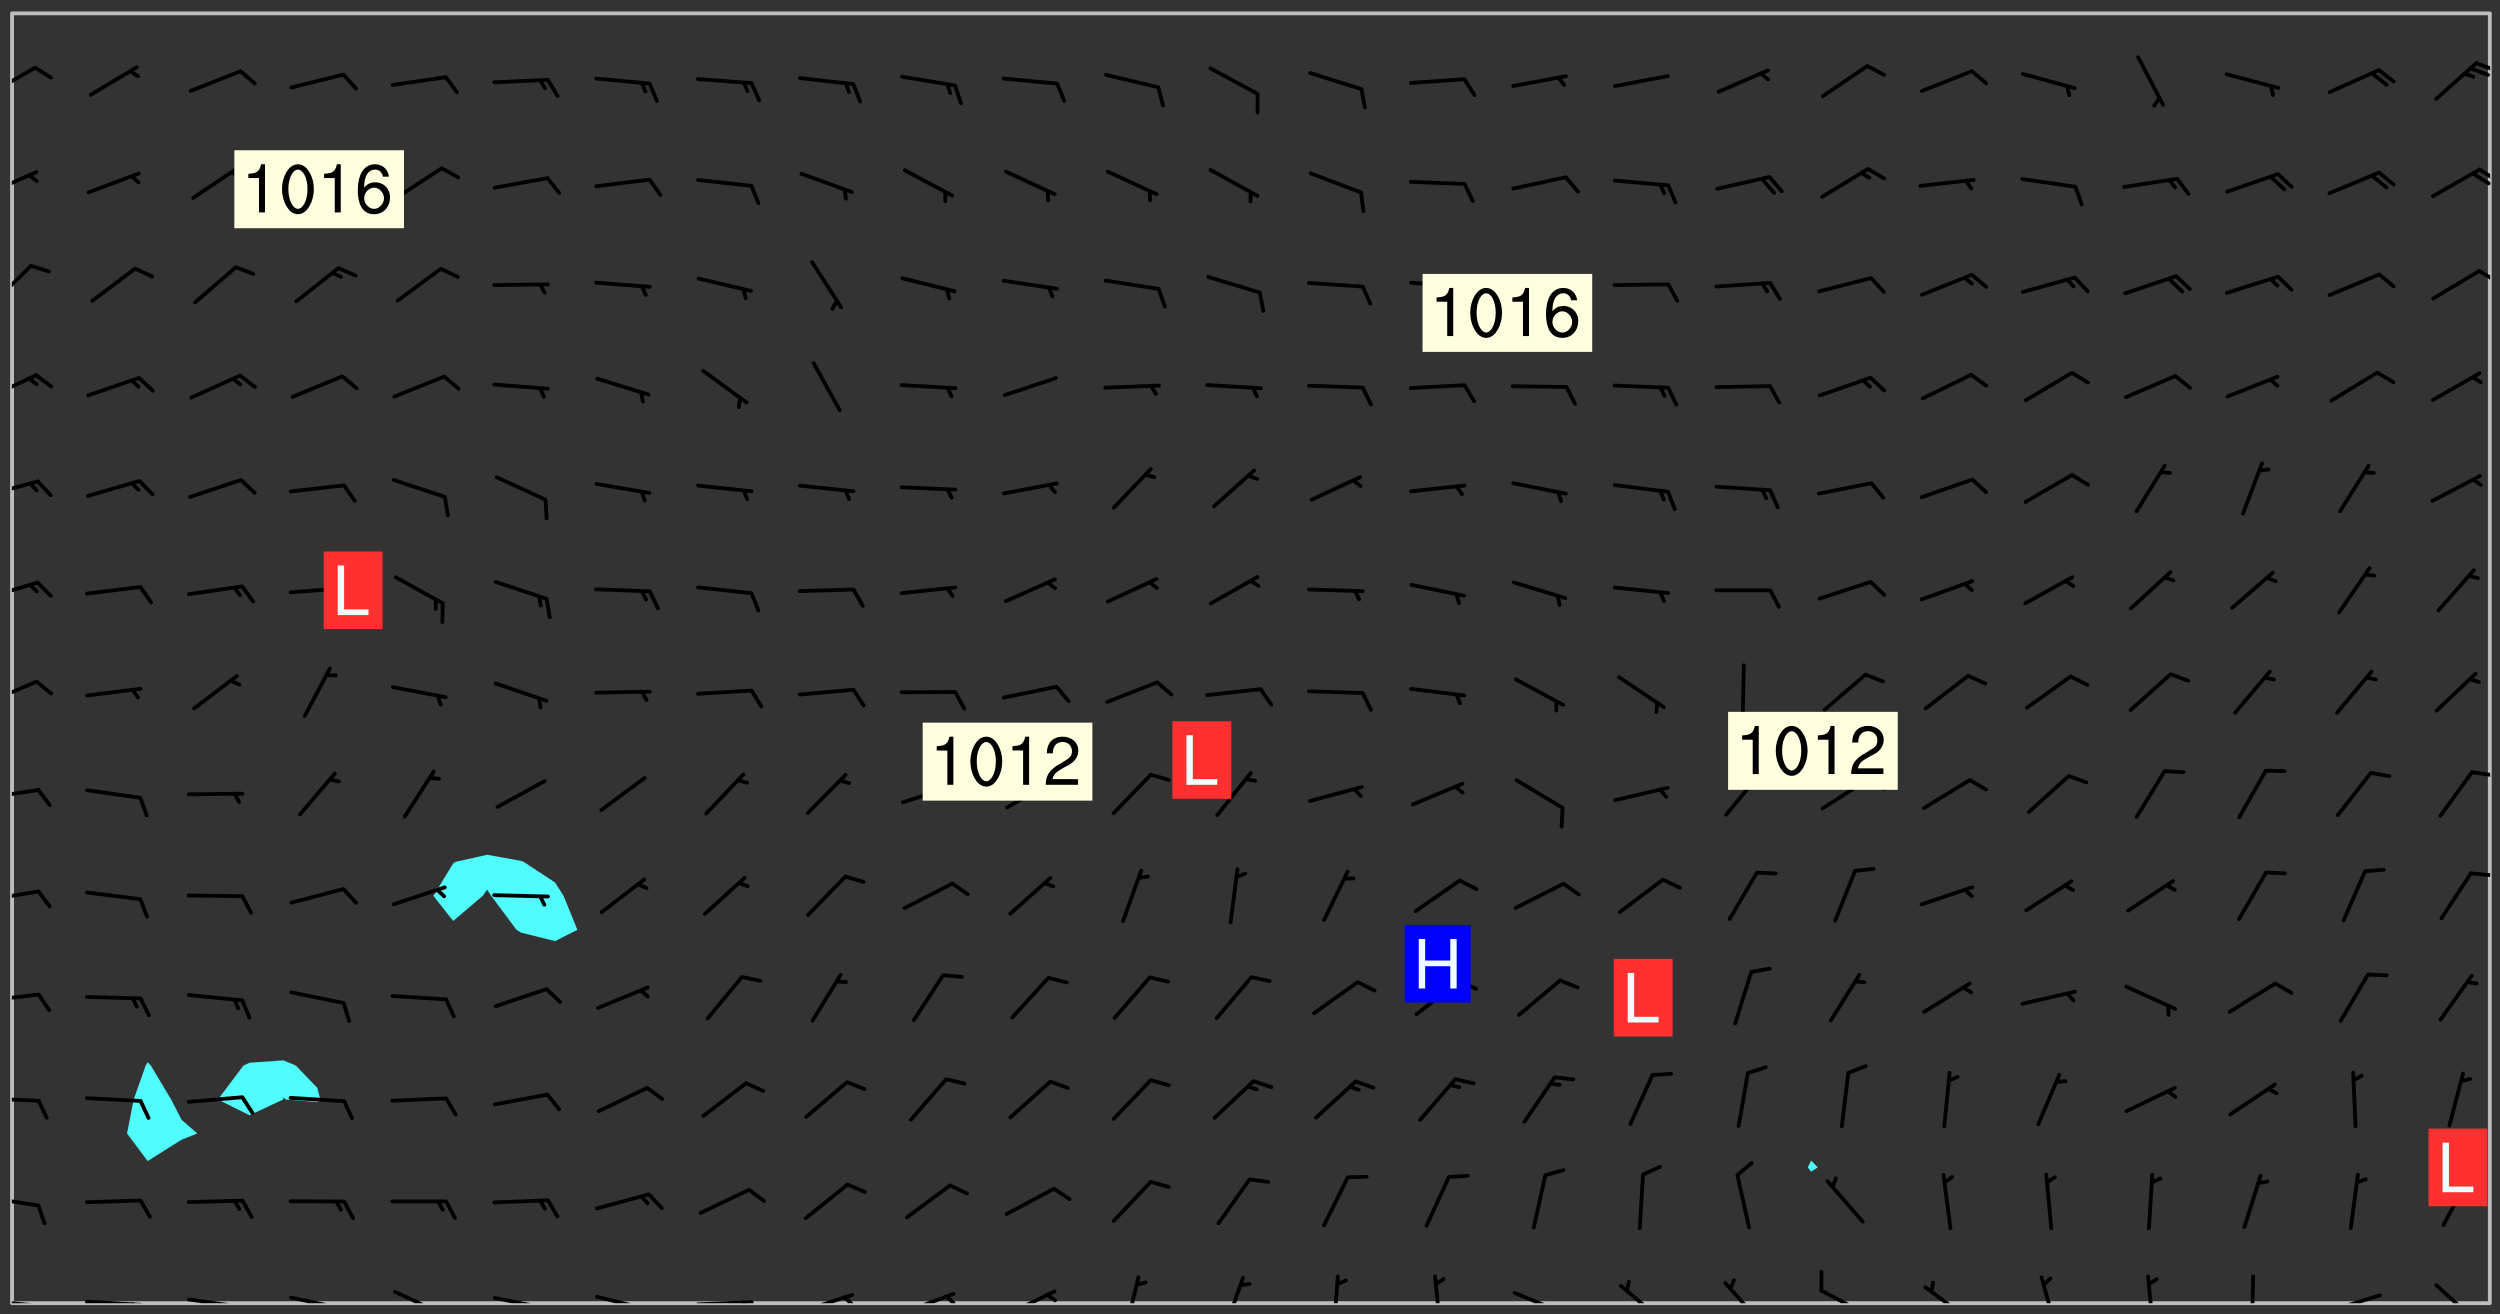 <svg xmlns="http://www.w3.org/2000/svg" role="img" xmlns:xlink="http://www.w3.org/1999/xlink" viewBox="142.45 309.95 326.84 171.84"><rect x="142.45" y="309.95" width="326.84" height="171.84" fill="#333333" stroke="none"/><defs><clipPath id="a"><path d="M144 311.672h1v168.656h-1zm0 0"/></clipPath><clipPath id="b"><path d="M144 311.672h324v168.656H144zm0 0"/></clipPath><clipPath id="c"><path d="M467 311.672h1v168.656h-1zm0 0"/></clipPath><clipPath id="d"><path d="M144 479h4v1.328h-4zm0 0"/></clipPath><clipPath id="e"><path d="M147 480h2v.328h-2zm0 0"/></clipPath><clipPath id="f"><path d="M146 480h2v.328h-2zm0 0"/></clipPath><clipPath id="g"><path d="M153 479h9v1.328h-9zm0 0"/></clipPath><clipPath id="h"><path d="M160 480h3v.328h-3zm0 0"/></clipPath><clipPath id="i"><path d="M159 480h2v.328h-2zm0 0"/></clipPath><clipPath id="j"><path d="M166 479h9v1.328h-9zm0 0"/></clipPath><clipPath id="k"><path d="M173 480h3v.328h-3zm0 0"/></clipPath><clipPath id="l"><path d="M172 480h2v.328h-2zm0 0"/></clipPath><clipPath id="m"><path d="M180 479h8v1.328h-8zm0 0"/></clipPath><clipPath id="n"><path d="M187 480h2v.328h-2zm0 0"/></clipPath><clipPath id="o"><path d="M193 478h8v2.328h-8zm0 0"/></clipPath><clipPath id="p"><path d="M206 479h9v1.328h-9zm0 0"/></clipPath><clipPath id="q"><path d="M213 480h2v.328h-2zm0 0"/></clipPath><clipPath id="r"><path d="M220 479h8v1.328h-8zm0 0"/></clipPath><clipPath id="s"><path d="M227 480h2v.328h-2zm0 0"/></clipPath><clipPath id="t"><path d="M233 479h8v1.328h-8zm0 0"/></clipPath><clipPath id="u"><path d="M239 479h2v1.328h-2zm0 0"/></clipPath><clipPath id="v"><path d="M246 478h9v2.328h-9zm0 0"/></clipPath><clipPath id="w"><path d="M252 479h3v1.328h-3zm0 0"/></clipPath><clipPath id="x"><path d="M260 478h8v2.328h-8zm0 0"/></clipPath><clipPath id="y"><path d="M265 479h3v1.328h-3zm0 0"/></clipPath><clipPath id="z"><path d="M273 478h8v2.328h-8zm0 0"/></clipPath><clipPath id="A"><path d="M279 478h2v2.328h-2zm0 0"/></clipPath><clipPath id="B"><path d="M289 476h3v4.328h-3zm0 0"/></clipPath><clipPath id="C"><path d="M302 476h4v4.328h-4zm0 0"/></clipPath><clipPath id="D"><path d="M316 476h2v4.328h-2zm0 0"/></clipPath><clipPath id="E"><path d="M329 476h3v4.328h-3zm0 0"/></clipPath><clipPath id="F"><path d="M340 478h8v2.328h-8zm0 0"/></clipPath><clipPath id="G"><path d="M354 477h6v3.328h-6zm0 0"/></clipPath><clipPath id="H"><path d="M367 477h6v3.328h-6zm0 0"/></clipPath><clipPath id="I"><path d="M380 478h8v2.328h-8zm0 0"/></clipPath><clipPath id="J"><path d="M393 477h8v3.328h-8zm0 0"/></clipPath><clipPath id="K"><path d="M409 476h3v4.328h-3zm0 0"/></clipPath><clipPath id="L"><path d="M423 476h2v4.328h-2zm0 0"/></clipPath><clipPath id="M"><path d="M436 476h2v4.328h-2zm0 0"/></clipPath><clipPath id="N"><path d="M446 479h8v1.328h-8zm0 0"/></clipPath><clipPath id="O"><path d="M460 477h7v3.328h-7zm0 0"/></clipPath><clipPath id="P"><path d="M144 466h4v2h-4zm0 0"/></clipPath><clipPath id="Q"><path d="M144 453h4v2h-4zm0 0"/></clipPath><clipPath id="R"><path d="M144 439h4v3h-4zm0 0"/></clipPath><clipPath id="S"><path d="M144 426h4v2h-4zm0 0"/></clipPath><clipPath id="T"><path d="M465 423h3v2h-3zm0 0"/></clipPath><clipPath id="U"><path d="M144 412h4v3h-4zm0 0"/></clipPath><clipPath id="V"><path d="M465 410h3v2h-3zm0 0"/></clipPath><clipPath id="W"><path d="M144 398h4v5h-4zm0 0"/></clipPath><clipPath id="X"><path d="M144 385h4v4h-4zm0 0"/></clipPath><clipPath id="Y"><path d="M144 372h4v3h-4zm0 0"/></clipPath><clipPath id="Z"><path d="M144 358h4v5h-4zm0 0"/></clipPath><clipPath id="aa"><path d="M144 344h3v6h-3zm0 0"/></clipPath><clipPath id="ab"><path d="M466 345h2v2h-2zm0 0"/></clipPath><clipPath id="ac"><path d="M144 332h4v4h-4zm0 0"/></clipPath><clipPath id="ad"><path d="M466 331h2v3h-2zm0 0"/></clipPath><clipPath id="ae"><path d="M465 332h3v3h-3zm0 0"/></clipPath><clipPath id="af"><path d="M144 318h4v5h-4zm0 0"/></clipPath><clipPath id="ag"><path d="M465 317h3v3h-3zm0 0"/></clipPath><g id="ah" clip-path="url(#clip1)"><path fill="#fff" fill-opacity="0" fill-rule="evenodd" d="M0 0h1000v1000H0zm0 0"/><path fill="#d3d3d3" fill-opacity="0" fill-rule="evenodd" d="M162.152 355.867l-.234.293.059.234.117.172.176.234.293.348.113.059.117-.172.059-.234.176-.176.465-.176h.699l.234.293.289.816.059.176.176.23.352.234.699.699.172.176.234.348.234.41.289.582.41.465.23.234.234.176.117.23.176.293.172 1.164v.234l.059.289.059.117.117.117.348.41.117.172.176.176.176.234.117.172.172.352.059.234.234.406.234-.059-.176.176-.059.93h-.582l-.234-.113-.348.113-.117.117-.059.293-.059.176-.117.172-.465.293-.059.234-.059.113v.645l.059.172v.41l.059.059v.406l.059.406.117.176.059.059.23.641-.059.293v.699l-.059.582v.234l-.059.23-.055.352v1.922l.055.117h.426l-.367.117-.023.352.891 1.168 1.742.539 1.34.359v.539l.09.809.535.715 1.52.27.891-.086.09 1.164.535.18 1.16-.18 2.055-.984 1.16-.363 1.879-.176 1.695-.18-.18.719-1.516.086-1.25.09-.805.27-1.074.809.27.719.535.898-.18.625-.266.809.266 1.078.625.898.805.18 1.25-.18-.266.723.098.504.055.293v.172l.059.293v.406l.176.117.352.117h.406l.293-.176.113-.117.059-.117.117-.23.059-.176.352-.465.23-.176.176-.059.176.059.059.176.117.988.055.469.059.172.117.234.176.059.816.059h.289l.117.234.059.406.059.352v1.105l.117.293.117.348.289.699.176.352.582.754.352.176.172.059.469.234.641.465.348.234.293.176.293.055.23.062.816.348.293.176.113.172.352.352.117.176.523.641v.289l.059.352v.348l.059.352.059.289.117.059.172.059h.176l.582.234.176.117.176.289.176.234.113.234.293.23.117.117v.41l.059.055.289.234.234.117.059.117.117.172.059.117.23.234.059.176.234.059.117.059-.117.113-.059.117v.117l-.117.293-.117.289v.582l.176.117.117.059.059.117.117.117.113.059.176.348.059.352.059.406v.176l-.059.176-.117.699v.172l.117.176.293.293h.406l.176.117.117.172.117.293v.234h-.527l-.23-.234h-.234l-.176.059-.059.699.059.348.117.176.176.41.117.23.289.469.176.055h.523l.234.059.758.641.059.293v.234l.059.059.23.348v.352l-.117.172v.293l.293.289.293.176.172.059.293.176.293.117.582.406.289.234.293.176.219.16.016.012.23.176.641.523.176.234.117.176.176.176.113.172v.641l.117.176.469.117.582.117.234.059.23.113.293.117.113.059.586.352.289.172.176.062.176.055.176.059.699.352.289.176.234.055.289.176.234.117.641.406.293.117.172.059.234.059.41.059.23.059.234.117.059.172-.41.176.469.059.059.293.113.234.176.055.234.059.176.059.406.117.641.234.117.172.059.234v.176l-.059.117-.059.406.234.234.117.059.348.117.641.23.176.117.289.117.176.176.234.465.582 1.105.176.176.348.176.176.117.352.117 1.047.523.234.059.465.113.293.059.465.176.758.582.234.234.348.465.176.176.289.234.816.699.293.176.289.289.293.176.293.289.695.641.176.176.293.234.289.234.469.289.641.582.348.234.234.293.348.348.352.465.934.992.348.406.117.176.234.059.113.117.645.176.23.113.234.059.293.176.23.117.934.699.406.406.234.176.406.176.234.117.816.348.348.234.234.117.293.289.23.117.758.352.352.172.23.059.293.117.234.059.871.176h.816l.469.23.172.059.875.699.465.117.293.059.176.059.23.059.469.059.348.059.352.059.406.059h.293l.172.059v.23l.176.176h.293l.348.059.352.059.699.117h.641l.465-.234.293-.176.172-.117.41-.172.289-.176.934-.465.469-.293.523-.293.465-.172.465-.176 1.051-.465.289-.117.41-.117.289-.117.527-.176 1.516-.699.582-.348.289-.059.293-.059.348-.117.875-.23.352-.117h.113l.234-.059.875-.234.234-.059h.812l.352-.059.816-.117.172-.059.352-.055.293-.059.23-.059.816-.176.176-.059h.348l.234-.059.465-.117.758-.172.234-.059h.348l.41-.117.289-.059 1.285-.059h.289l.41-.059.23-.059h.176l.875-.117h.406l.41-.117h.348l.352-.113.871-.059h1.75l1.047.289.41.117.289.117.352.117.289.117 1.051.172.289.059h.293l.293.059.172.059.41.059.172.059.117.059h.117l.117.059.352.059h.113l.41.066 1.922.395 1.926.395 1.52.449 1.695.719 2.145.805 1.605-.719 1.43-.805 1.16-1.078 1.25-.449 3.035-.719 1.875-.359 2.145-1.348 2.234-1.254 2.5-1.258 1.695-.449 1.785-.18 1.16-.27.625.539 1.34-.27.715-.988.984-1.344.445-.18.805-.359 1.875-.539 1.785-.449 1.25-.27 1.16-.09 1.699-.09 1.961-.27 1.25-.09h.539l.625-.09h.891l2.145-.18 2.41-.18 2.59-.09 1.695.18 1.609.09 1.43.359 1.16.719 1.875.988 1.16 1.527.266.715.629.09.355.898.535.539.535 1.527 1.074.359h.535l-.805.535.09 1.707.715 2.695.891.805.895.988.715 1.258 1.785.539 1.52-.18.355 1.344 1.609-.805.98-.539.27.27.316-.215.219-.145.801.449.449-.359h.355l.535-.27.539-.719.535-.27.625-.988 1.16.449.84.371 1.395.617 1.695-.18h1.605l1.785.09.18-1.707.535-1.344.805.27.492.848.402.406-.09.539v.359l.715.449.711-.27h1.43l.359.988.445 1.258.715 1.344 1.25.629 1.695.629.715-.18.18-.539.98-.09.449.359.086 1.258-.266.629-.535.18v.539l.715.984.266.539.984.988.801 1.078-.266.359-.09.898-.625 2.332-.355 2.066-.09 1.793-.18.719-.09.539v1.438l-.98 1.883-.359 1.707-.535.898-.805 1.168-.266.539 2.055 1.254.086.359-.355.539-.09-.18v.809l.09 1.438-.445.715-1.074.094-.266.715.535.898.805.719 1.16.809 1.34.27.445.359-.355.449-1.789-.09-1.25-.449-.715-.719-.625-.09-.176 3.59-.188 1.309h89.359V311.703h-55.27v49.082l.762.125 3.289.543 2.023 2.836v2.754l2.352.332 2.348.332h4.051l-1.379 4.16-2.023.707-2.023.703-.543.344-2.594 1.617-.188.117-2.023-2.078-.73-2.742-2.672-2.078-1.375-3.5-.066-.082-1.957-2.672 2.75-1.418v-49.082H294.422v91.414l.117.031.133.012.074.074.105.047.09.059.086.059.09.059.297.297.059.09.031.117.027.117.016.137-.031.117-.059.09-.059.086-.043.105-.047.102-.027.121v.145l.176.27.148.148.074.086.074.074.043.105.062.09.059.086.043.105.059.09.047.102.043.105.059.086.117.18.074.074.062.086.059.09.043.105.059.09.059.086.062.09.059.09.043.102.117.18.074.074.059.086.074.074.09.059.105.047h.148l.133-.016.133.016.102-.047.074-.074.047-.102-.016-.133v-.148l-.047-.105-.027-.117-.047-.102-.027-.121-.043-.102-.062-.09-.043-.102-.043-.105-.031-.117-.016-.133-.012-.137.086-.059.059-.086.121-.031.043.105.016.133v.117l.059.102.059.09.09.059.148.148.059.09.043.105-.012.102.086.059.105.047.086.059.09.059.074.074-.117.027-.105.047-.086.059-.074.074-.059.09-.062.086-.027.121-.047.102-.043.105-.031.117-.012.133-.016.133v.148l.027.117.047.105.043.102.059.09.074.074.09.059.074.074.09.059.059.09.043.105.047.102.117.031.133.016h.148l.117-.031.105.043.043.105.047.102.027.121L299.5 410l.027.117.031.121.027.117.105.043.102.047.133-.016.148.148.062.086.074.074.07.074.09.062.105.043.102.043.117.031.137.016.117-.031.074-.074.027-.117-.012-.133-.031-.121-.027-.117.043-.105h.117l.09.062.117.027h.148l.133.016h.148l.133.016.133-.016h.148l.133-.016.133-.012.137.012.117-.027.133-.016.191-.059-.059.176-.016.133-.027.121-.016.133-.059.086-.133.016-.105.047-.105.043-.117.031-.117.027-.266.031h-.148l-.133.016-.074.074.059.086.148.148.117.18.074.07.09.062.09.059.086.059.09.059.102.043.105.062.105.043.086.059.105.047.102.043.18.117.059.09-.043.102-.047.105.016.133.223.223.059.09.043.102.031.121.043.102.016.133.031.117.012.137.031.117.148.148.102.043.105.043.117.031.133.016.137.016h.117l.117-.031.09-.059.043-.105.047-.102.043-.105.031-.117.012-.133v-.148l-.012-.133-.016-.133-.031-.117-.043-.105-.047-.105-.043-.102-.043-.105-.016-.133.016-.133.027-.117.031-.117.027-.121.047-.102.09-.059.086-.062.074-.074.09-.059.223-.223.059-.086.074-.074.117-.18.059-.086v-.148l-.074-.074-.102-.047-.105-.043-.102-.043-.059-.09-.047-.105-.027-.117.09-.059.117-.031.102-.043.18-.117.148-.148.012-.133-.012-.105-.09-.059-.133.016h-.148l-.133.016-.133-.016-.121-.031-.086-.059-.074-.074-.059-.09-.062-.086-.117-.18-.059-.086.031-.121.086-.059.121-.031.059-.086v-.121l-.031-.117-.059-.09-.059-.086-.047-.105-.027-.117-.016-.133.059-.09.074-.074.09-.059.117-.18.074-.074.059-.086.148-.148.121-.031.133-.016.133.016.074.074.043.105.016.133-.031.117-.117.031-.133.012-.148.148-.043.105-.047.102-.027.121-.031.117v.148l.031.117.043.105.059.09.074.07.074.074.117.031.121.027.117-.027.133-.016h.117l.09.059.074.074.047.105.059.086.102.047.133.016.105.043.086.059-.012.105-.074.074-.18.117-.059.09-.09.059-.07.074-.074.074-.062.09-.027.117-.016.133.016.133-.016.133v.148l.016.133.027.117.031.121.074.074.09.059.086.059.09.059.117.031v.086l-.102.047-.09.059-.266.031-.117.027h-.148l-.105.043-.102.047-.059.09-.062.234-.012.133-.031.121-.016.133v.293l-.012.133.012.137.016.133.133.016.133.012.121.031.086.059.074.074.047.105.043.102.016.133v.445l-.016.133v.445l.031.266.027.117.016.133.031.117.086.211.031.266v.148l-.031.117-.027.117-.031.121-.027.117-.031.117-.031.121-.012.133-.016.133.09.059.117-.031.102.016.047.105-.031.266v.441l-.043.105-.047.105-.043.102-.043.105-.059.086-.031.121-.043.117-.031.117-.016.133.016.133.059.09.105.047.086.059.059.086-.012.137-.031.117-.043.102v.445l-.016.133v.148l-.031.117-.043.105-.027.117-.047.105-.043.102-.031.121-.027.117-.031.133-.031.117-.027.117-.043.105-.031.117-.031.121-.012.133-.016.133v.297l.027.117v.148l.047.398.027.117.059.09.121.031h.148l.133-.016.059.09v.117l-.059.09-.09.059-.102.043-.105.047-.09.059-.086.059-.137.016-.117-.031-.133-.016-.102.047-.062.086-.012.137-.016.133-.031.117-.027.117-.016.133-.031.121v.297l.016.133.031.117v.148l.012.133v.148l-.027.117-.047.102-.027.121-.031.117-.059.09-.074.074-.102.043-.105.047-.117.027-.121.031-.102-.047.059-.086.105-.047.027-.117.031-.117.027-.121.031-.117v-.148l.016-.133-.031-.117-.043-.105-.105.016-.074.074-.102.043-.09.062-.074.074-.043.102-.016.133-.031.117L304.25 426l-.031.117-.027.117-.031.121-.027.117-.031.117-.043.105-.09.059h-.09l-.117-.031-.031-.086.016-.137-.031-.117v-.148l-.012-.133v-.148l-.062-.234-.027-.121-.043-.102-.047-.105-.059-.086-.059-.09-.043-.105-.062-.086-.148-.148-.07-.074-.105-.047-.105-.043-.102-.043-.297-.297-.09-.074-.086-.059-.105-.043-.09-.062-.086-.059-.105-.043-.09-.059-.086-.062-.074-.07-.105-.047-.086-.059-.105-.043-.09-.062-.102-.043-.105-.043-.086-.059-.105-.047-.105-.043-.102-.047-.09-.059-.102-.043-.105-.043-.09-.062-.117-.027-.133-.016-.133.016H299.75l-.133.016-.117-.031-.09-.059-.074-.074-.09-.059-.102-.047h-.148l-.121-.027-.102-.043-.074-.074-.117-.18-.09-.059-.102-.043-.09-.062-.105-.043-.09-.059-.086-.059-.105-.047-.059-.086-.059-.09-.043-.105-.047-.102-.074-.074-.086-.059-.074-.074-.09-.059-.223-.223-.043-.105-.031-.266.105-.043h.145l.105.043.074.074.09.059.086.059.105.047.09.059.148.148.07.074.148.148.062.086.074.074.086.059.074.074.09.062.09.059.086.059.27.176.102.047.105.043.102.043.047-.074.059-.086.074-.074.07-.074.105.043.074.074.059.09.043.102.047.105.043.105.121.027.117-.027.074-.09.043-.105.059-.09.074-.074.105-.043.117-.027.133.012.09.059.148.148.059.09.043.105.047.102.043.105.043.102.105.047.105.043.133.016.086-.059.059-.09.074-.074.105-.043.117.027.105.047.102.043.105.043.102.047.18.117v.117l-.016.133.016.133.016.137.059.086.102.047.121.027.117.031h.148l.117-.031.059-.09.18-.117.059-.09.074-.074.059-.086.117-.18.18-.117.117.031.09.059.043.074-.016.133v.117l.09.059h.148l.133-.016.133-.012.266-.031.105-.043.117-.031.121-.027.074-.074.07-.074.062-.09-.016-.105-.047-.102-.102-.043-.105-.016-.117.027-.266.031h-.148l-.074-.074-.09-.059-.117-.031-.117-.027-.133-.016h-.148l-.133.016h-.297l-.105-.047-.148-.148-.043-.102-.059-.09.223-.223.086-.059.105-.043.117-.031.133-.016.133.016.137.016.102.043.133-.012.09-.062.102-.043.062-.09-.047-.102-.09-.059-.117-.031-.102-.043-.059-.09-.062-.09v-.117l.016-.133.105-.047.074-.07v-.121l-.09-.059-.031-.117.09-.059.074-.074.043-.105.059-.09.047-.102.016-.133v-.148l-.047-.105-.043-.102-.09-.059-.133-.016-.102-.043-.137-.016-.117-.031h-.445l-.133-.016-.133-.012-.133-.016-.117-.031h-.148l-.133-.016-.133-.012-.266-.031-.121-.043-.086-.059-.074-.074v-.148l.012-.133.105-.047.102-.043.133-.016h.152l.133-.016h.293l.121.031.102.043.09.059.234.062.121-.047.09-.059.102-.043.133-.016.105.043.102.047.133.012.121-.027h.145l.121-.031.117-.027.105-.047.074-.074.086-.059.148-.148.059-.086.047-.105.027-.117.016-.105-.102-.043-.09-.059-.117-.031-.105-.043-.09-.062-.074-.086-.074-.074-.102-.043-.105-.047-.102-.043-.059-.09-.047-.102-.086-.211-.062-.086-.059-.09-.074-.074-.086-.059h-.27l-.117.031-.09.059-.102.043-.133.016-.105-.016-.027-.117-.062-.09-.117-.031-.102-.043-.148-.148-.031-.117-.016-.105.074-.074.18-.117.117-.027.117-.031.137.016.102.043.105.043.102.047.105.043.117.031.133.016.117.027.133.016.105-.016.09-.059-.074-.074-.105-.043-.074-.074-.074-.09-.148-.148-.086-.059-.09-.059-.074-.074-.09-.059-.102-.047-.121-.027-.102-.047-.105-.043-.117-.031-.102-.043-.121-.031h-.148l-.117.031-.105.043-.086.062-.18.117-.086.059-.09.059-.105.047-.086.059-.105.043-.102.043-.105.047-.074.074-.059.09-.059.086-.047.105-.059.086-.074.074-.133-.012-.117-.031h-.117l-.074.074-.09.059-.074.074-.09.059-.086.059-.105.047-.102.043-.137.016-.102-.043-.148-.148-.105-.047h-.086l-.105.047-.102.043-.121.031-.117-.031-.074-.074v-.117l.031-.121.074-.07.059-.09.074-.074.117-.031.105-.043h.293l.133-.016.137-.016.102-.043.09-.059.102-.047.09-.059.133-.012.09.059.133.012.09-.059.086-.059.105-.043.09-.059.086-.062.09-.059.148-.148.059-.086.059-.09.105-.043.133-.016.117.027.121.031.059-.059.059-.09.031-.266.027-.117.105.012.133.016.102-.043.09-.059.059-.09.074-.074.059-.09.047-.102.012-.133-.012-.133-.047-.105-.148-.148-.059-.09-.059-.086-.043-.105v-.445l.016-.133v-.148l.012-.133-.059-.059-.09.059-.102-.043-.18-.117-.086-.059-.062-.09-.059-.09-.074-.074-.086-.059-.121.031-.102.012-.105.047-.086.059-.105.043-.148.148-.09.059-.086.059-.09.062-.105.043-.133.016v-.121l.105-.043.117-.031.074-.07.043-.105v-.148l-.027-.117-.148-.148-.133-.016h-.148l-.117.031-.105.043-.102.043-.09.062-.117.027-.074-.074.012-.133-.043-.102-.043-.105-.09-.059-.117.027-.121.031-.117.031-.102.043-.121.031-.102.043-.105.043-.09.059-.102.016v-.117l.016-.133-.059-.09-.074.043-.148.148-.059.09-.074.074-.047.105-.043.102-.074.074-.059.09-.074.074-.059.086-.074.074-.09.062-.074.07-.074.074-.102.016-.133.016-.105-.043v-.121l.148-.148.043-.102.059-.09.047-.102.043-.105.059-.09.031-.117.043-.102.031-.121.027-.117.047-.105.043-.102.043-.105.074-.07.09-.062.09-.059.102-.043h.297l.266-.031.105-.043-.074-.074-.117-.031-.105-.043-.09-.059-.102-.047-.09-.059-.102-.043-.105-.043-.09-.062-.086-.059-.105-.043-.102-.043-.121-.031-.117-.031-.102-.043L297.5 410.25l-.102-.043-.09-.059-.043-.105-.016-.133.102-.043.133-.016.137.016.133-.016.102-.043.059-.09.016-.105-.09-.059-.074-.074-.102-.043-.09-.059-.148-.148-.043-.105-.016-.133v-.293l-.059-.09-.09-.059-.074-.074-.043-.105-.031-.117-.059-.09-.074-.074-.117-.027-.074-.074-.09-.059-.09-.062-.086-.059-.074-.074-.059-.086-.047-.105-.086-.059-.148-.148-.195-.059-.133.016-.102.043-.074.074-.047.102-.043.105-.059.09-.059.086-.297.297-.09.059h-.086l-.062-.086-.043-.105.031-.117.059-.09.027-.117-.012-.133-.09-.062-.105.047-.117.027-.117.031-.27.176-.102.047-.117.027-.105.047-.09.059-.102.043-.059-.086-.047-.105.016-.133.047-.105.07-.074.074-.07.059-.09v-.148l-.043-.105h-.238l-.102.047-.031.117-.027.117-.031.121-.074.043-.133.016-.074-.047-.043-.102-.043-.105-.047-.102-.043-.105-.121.031-.102.043-.133.016-.117.031-.105.043-.09.059-.102.047-.121.027-.133.016-.102-.043-.059-.09-.047-.105-.043-.102-.043-.105v-.117l.059-.09.086-.059.18-.117.102-.047.105-.043.105-.059.102-.043.09-.062.102-.043.105-.059.102-.047.09-.059.105-.043.102-.043.09-.062.102-.043.137-.016.117.031.102.043.121.031.102.043.105.047.102.043.105.043.102.047.105.043.102.043.105.047.086.059.105.043.117.031.105.043.102.047.09.059.105.043.102.043.105.047.117.027.102.047.121.027h.148l.086-.059.016-.102.059-.09-.027-.117-.074-.074-.117-.18-.074-.074-.09-.074-.18-.117-.086-.059-.105-.043-.102-.047-.27-.176-.059-.09-.074-.074-.059-.09-.043-.102-.031-.117-.016-.137v-.562l-.012-.133-.016-.133-.031-.117-.016-.133-.012-.133-.031-.121-.223-.223-.059-.086-.016-.105.031-.117.133-.016v-91.414H172.992v1.453l-.059.234-.352 1.051-.172.523-.117.348-.176.41-.117.172-.234.293-.23.059h-.352l-.117.059-.23.406v.293l.117.176.23.23.117.234.641.758.293.465.176.234.23.352.234.348.641.816.176.465.172.41.117.695.176.469.117 1.398.059.465v.875l.117 1.047v4.781l-.059.465-.352 1.281-.176.523-.113.41-.352.93L172.934 336l-.234.582-.117.176-.172.348-.176.406-.352.816-.059.293-.113.293-.117.289-.059.176-.117.875-.059.406-.059.117-.059.176-.059.172-.23.527-.117.172v.234l-.117.234-.059.172-.176.586v.289l-.059.176v.293l-.059.113-.059.527v.172l-.055.234v2.621l-.176.816-.117.176-.176.234-.117.172-.113.234-.586.934-.23.289-.293.465-.176.234-.289.352-.352.699-.113.23-.176.41-.176.23-.406.527-.816.699-.293.172-.289.234-.176.117-.176.176-.523.406-.527.176-.172.176-.234.055-.641.176h-.758m12.211 31.023l-1.074.449.359.895 1.25-.715.445-.539-.98-.09"/><path fill="#d3d3d3" fill-opacity="0" fill-rule="evenodd" d="M201.508 416.598h-.895l.449.629.98.359.805-.09.445-.988-.176.09-.715-.355-.895.355m154.621 59.07l-.059-.523v-.293l.113-.293.059-.23.469-.469h.113l.117-.113.117-.059h.176l.234-.059h.348l.234.059.117.059.23.172.059.176.117.582v.293l-.117.176-.172.289-.176.176-.527.523-.23.234-.117.059h-.176l-.117-.059-.406-.293-.176-.117-.117-.059-.059-.113-.055-.117m6.641-10.957l-.059-.172v-1.109l.059-.172.176-.059.172-.059h.176l.234-.059.117.059.059.699-.059.172-.117.176-.117.059-.234.523-.113.059h-.234l-.059-.117m9.613-14.391l-.117-.176v-.699l.293-.875.117-.172.176-.352.113-.23.117-.293.352-.758.117-.23.172-.234h.176l.117-.059h.641l.117.059.234.234.172.113.352.293.117.117.113.176v.113l.117.059.117.117v.699l-.059.176v.23l-.059.176-.348 1.051-.117.23-.117.234-.117.059-.23.234-.641.289h-.875l-.41-.117-.641-.465"/><path fill="none" stroke="#bebebe" stroke-linecap="round" stroke-linejoin="round" stroke-miterlimit="10" stroke-width=".5" d="M467.957 311.695H144.027v168.625h323.93v-168.625"/><g clip-path="url(#a)"><path fill="#fff" fill-opacity="0" fill-rule="evenodd" d="M144 475.891v4.438h.004H144V311.672h.004H144v164.219"/></g><g clip-path="url(#b)"><path fill="#fff" fill-opacity="0" fill-rule="evenodd" d="M144.004 480.328V311.672h17.75v137.152l-.262.438-1.566 4.438-.867 4.438 2.695 3.609 4.438-2.797 2.055-.812-2.055-1.789-1.363-2.648-2.656-4.438-.418-.438V311.672h17.754v136.906l-4.441.309-.797.375-3.332 4.438 4.129 2.055 4.398-2.055.043-.277.309.277 4.129.34.383-.34-.383-1.512-2.812-2.926-1.625-.684V311.672h26.629v110.027l-4.145.93-.293.203-2.586 4.238 2.586 3.285 3.859-3.285.578-.809.527.809 3.309 4.438.602.375 4.441 1.105 2.918-1.48-1.805-4.438-1.113-1.742-4.098-2.699-.344-.129-4.438-.801V311.672h173.098V461.68l-.445.895.445.555.863-.555-.863-.895V311.672h88.762v168.656H144.004"/></g><path fill="#50fcfc" fill-rule="evenodd" d="M161.754 461.746l-2.695-3.609.867-4.438 1.566-4.438.262-.438.418.438 2.656 4.438 1.363 2.648 2.055 1.789-2.055.812-4.438 2.797m13.312-5.992l-4.129-2.055 3.332-4.438.797-.375 4.441-.309 1.625.684 2.812 2.926.383 1.512-.383.34-4.129-.34-.309-.277-.043.277-4.398 2.055m26.633-25.398l-2.586-3.285 2.586-4.238.293-.203 4.145-.93 4.438.801.344.129 4.098 2.699 1.113 1.742 1.805 4.438-2.918 1.48-4.441-1.105-.602-.375-3.309-4.438-.527-.809-.578.809-3.859 3.285m177.535 32.773l-.445-.555.445-.895.863.895-.863.555"/><g clip-path="url(#c)"><path fill="#fff" fill-opacity="0" fill-rule="evenodd" d="M467.996 480.328H468V311.672h-.004H468v168.656h-.004"/></g><g clip-path="url(#d)"><path fill="none" stroke="#000" stroke-linecap="round" stroke-linejoin="round" stroke-miterlimit="10" stroke-width=".5" d="M147.496 480.66L140.504 480"/></g><g clip-path="url(#e)"><path fill="none" stroke="#000" stroke-linecap="round" stroke-linejoin="round" stroke-miterlimit="10" stroke-width=".5" d="M147.496 480.66l.945 2.266"/></g><g clip-path="url(#f)"><path fill="none" stroke="#000" stroke-linecap="round" stroke-linejoin="round" stroke-miterlimit="10" stroke-width=".5" d="M146.48 480.562l.473 1.133"/></g><g clip-path="url(#g)"><path fill="none" stroke="#000" stroke-linecap="round" stroke-linejoin="round" stroke-miterlimit="10" stroke-width=".5" d="M160.824 480.535l-7.016-.41"/></g><g clip-path="url(#h)"><path fill="none" stroke="#000" stroke-linecap="round" stroke-linejoin="round" stroke-miterlimit="10" stroke-width=".5" d="M160.824 480.535l1.023 2.23"/></g><g clip-path="url(#i)"><path fill="none" stroke="#000" stroke-linecap="round" stroke-linejoin="round" stroke-miterlimit="10" stroke-width=".5" d="M159.801 480.473l.512 1.117"/></g><g clip-path="url(#j)"><path fill="none" stroke="#000" stroke-linecap="round" stroke-linejoin="round" stroke-miterlimit="10" stroke-width=".5" d="M174.109 480.824l-6.957-.988"/></g><g clip-path="url(#k)"><path fill="none" stroke="#000" stroke-linecap="round" stroke-linejoin="round" stroke-miterlimit="10" stroke-width=".5" d="M174.109 480.824l.836 2.305"/></g><g clip-path="url(#l)"><path fill="none" stroke="#000" stroke-linecap="round" stroke-linejoin="round" stroke-miterlimit="10" stroke-width=".5" d="M173.098 480.68l.418 1.152"/></g><g clip-path="url(#m)"><path fill="none" stroke="#000" stroke-linecap="round" stroke-linejoin="round" stroke-miterlimit="10" stroke-width=".5" d="M187.383 481.062l-6.875-1.469"/></g><g clip-path="url(#n)"><path fill="none" stroke="#000" stroke-linecap="round" stroke-linejoin="round" stroke-miterlimit="10" stroke-width=".5" d="M187.383 481.062l.672 2.359"/></g><g clip-path="url(#o)"><path fill="none" stroke="#000" stroke-linecap="round" stroke-linejoin="round" stroke-miterlimit="10" stroke-width=".5" d="M200.434 481.836l-6.348-3.012"/></g><g clip-path="url(#p)"><path fill="none" stroke="#000" stroke-linecap="round" stroke-linejoin="round" stroke-miterlimit="10" stroke-width=".5" d="M214.02 481.02l-6.891-1.383"/></g><g clip-path="url(#q)"><path fill="none" stroke="#000" stroke-linecap="round" stroke-linejoin="round" stroke-miterlimit="10" stroke-width=".5" d="M214.02 481.02l.703 2.352"/></g><g clip-path="url(#r)"><path fill="none" stroke="#000" stroke-linecap="round" stroke-linejoin="round" stroke-miterlimit="10" stroke-width=".5" d="M227.301 481.168l-6.82-1.68"/></g><g clip-path="url(#s)"><path fill="none" stroke="#000" stroke-linecap="round" stroke-linejoin="round" stroke-miterlimit="10" stroke-width=".5" d="M227.301 481.168l.602 2.379"/></g><g clip-path="url(#t)"><path fill="none" stroke="#000" stroke-linecap="round" stroke-linejoin="round" stroke-miterlimit="10" stroke-width=".5" d="M240.715 480.188l-7.02.285"/></g><g clip-path="url(#u)"><path fill="none" stroke="#000" stroke-linecap="round" stroke-linejoin="round" stroke-miterlimit="10" stroke-width=".5" d="M239.695 480.227l.617 1.059"/></g><g clip-path="url(#v)"><path fill="none" stroke="#000" stroke-linecap="round" stroke-linejoin="round" stroke-miterlimit="10" stroke-width=".5" d="M253.863 479.242l-6.684 2.172"/></g><g clip-path="url(#w)"><path fill="none" stroke="#000" stroke-linecap="round" stroke-linejoin="round" stroke-miterlimit="10" stroke-width=".5" d="M252.891 479.559l.883.852"/></g><g clip-path="url(#x)"><path fill="none" stroke="#000" stroke-linecap="round" stroke-linejoin="round" stroke-miterlimit="10" stroke-width=".5" d="M267.125 479.098l-6.578 2.465"/></g><g clip-path="url(#y)"><path fill="none" stroke="#000" stroke-linecap="round" stroke-linejoin="round" stroke-miterlimit="10" stroke-width=".5" d="M266.168 479.453l.918.812"/></g><g clip-path="url(#z)"><path fill="none" stroke="#000" stroke-linecap="round" stroke-linejoin="round" stroke-miterlimit="10" stroke-width=".5" d="M280.309 478.785l-6.312 3.086"/></g><g clip-path="url(#A)"><path fill="none" stroke="#000" stroke-linecap="round" stroke-linejoin="round" stroke-miterlimit="10" stroke-width=".5" d="M279.391 479.234l.992.719"/></g><g clip-path="url(#B)"><path fill="none" stroke="#000" stroke-linecap="round" stroke-linejoin="round" stroke-miterlimit="10" stroke-width=".5" d="M291.293 476.914l-1.656 6.828"/></g><path fill="none" stroke="#000" stroke-linecap="round" stroke-linejoin="round" stroke-miterlimit="10" stroke-width=".5" d="M291.055 477.906l1.188-.301"/><g clip-path="url(#C)"><path fill="none" stroke="#000" stroke-linecap="round" stroke-linejoin="round" stroke-miterlimit="10" stroke-width=".5" d="M304.953 477.016l-2.344 6.625"/></g><path fill="none" stroke="#000" stroke-linecap="round" stroke-linejoin="round" stroke-miterlimit="10" stroke-width=".5" d="M304.613 477.98l1.211-.18"/><g clip-path="url(#D)"><path fill="none" stroke="#000" stroke-linecap="round" stroke-linejoin="round" stroke-miterlimit="10" stroke-width=".5" d="M317.355 476.824l-.52 7.008"/></g><path fill="none" stroke="#000" stroke-linecap="round" stroke-linejoin="round" stroke-miterlimit="10" stroke-width=".5" d="M317.281 477.844l1.121-.492"/><g clip-path="url(#E)"><path fill="none" stroke="#000" stroke-linecap="round" stroke-linejoin="round" stroke-miterlimit="10" stroke-width=".5" d="M330.062 476.832l.699 6.992"/></g><path fill="none" stroke="#000" stroke-linecap="round" stroke-linejoin="round" stroke-miterlimit="10" stroke-width=".5" d="M330.164 477.852l1.02-.684"/><g clip-path="url(#F)"><path fill="none" stroke="#000" stroke-linecap="round" stroke-linejoin="round" stroke-miterlimit="10" stroke-width=".5" d="M340.48 478.984l6.492 2.691"/></g><g clip-path="url(#G)"><path fill="none" stroke="#000" stroke-linecap="round" stroke-linejoin="round" stroke-miterlimit="10" stroke-width=".5" d="M354.367 478.051l5.352 4.555"/></g><path fill="none" stroke="#000" stroke-linecap="round" stroke-linejoin="round" stroke-miterlimit="10" stroke-width=".5" d="M355.145 478.715l.262-1.199"/><g clip-path="url(#H)"><path fill="none" stroke="#000" stroke-linecap="round" stroke-linejoin="round" stroke-miterlimit="10" stroke-width=".5" d="M368.023 477.699l4.664 5.258"/></g><path fill="none" stroke="#000" stroke-linecap="round" stroke-linejoin="round" stroke-miterlimit="10" stroke-width=".5" d="M368.703 478.465l.43-1.148"/><g clip-path="url(#I)"><path fill="none" stroke="#000" stroke-linecap="round" stroke-linejoin="round" stroke-miterlimit="10" stroke-width=".5" d="M380.574 478.672l6.195 3.312"/></g><path fill="none" stroke="#000" stroke-linecap="round" stroke-linejoin="round" stroke-miterlimit="10" stroke-width=".5" d="M380.574 478.672l.004-2.453"/><g clip-path="url(#J)"><path fill="none" stroke="#000" stroke-linecap="round" stroke-linejoin="round" stroke-miterlimit="10" stroke-width=".5" d="M394.16 478.242l5.652 4.176"/></g><path fill="none" stroke="#000" stroke-linecap="round" stroke-linejoin="round" stroke-miterlimit="10" stroke-width=".5" d="M394.98 478.848l.184-1.211"/><g clip-path="url(#K)"><path fill="none" stroke="#000" stroke-linecap="round" stroke-linejoin="round" stroke-miterlimit="10" stroke-width=".5" d="M409.352 476.945l1.898 6.766"/></g><path fill="none" stroke="#000" stroke-linecap="round" stroke-linejoin="round" stroke-miterlimit="10" stroke-width=".5" d="M409.629 477.93l.887-.848"/><g clip-path="url(#L)"><path fill="none" stroke="#000" stroke-linecap="round" stroke-linejoin="round" stroke-miterlimit="10" stroke-width=".5" d="M423.281 476.832l.672 6.996"/></g><path fill="none" stroke="#000" stroke-linecap="round" stroke-linejoin="round" stroke-miterlimit="10" stroke-width=".5" d="M423.379 477.848l1.023-.676"/><g clip-path="url(#M)"><path fill="none" stroke="#000" stroke-linecap="round" stroke-linejoin="round" stroke-miterlimit="10" stroke-width=".5" d="M437.016 476.816l-.168 7.023"/></g><g clip-path="url(#N)"><path fill="none" stroke="#000" stroke-linecap="round" stroke-linejoin="round" stroke-miterlimit="10" stroke-width=".5" d="M446.887 481.363l6.719-2.066"/></g><g clip-path="url(#O)"><path fill="none" stroke="#000" stroke-linecap="round" stroke-linejoin="round" stroke-miterlimit="10" stroke-width=".5" d="M460.961 477.965l5.199 4.727"/></g><g clip-path="url(#P)"><path fill="none" stroke="#000" stroke-linecap="round" stroke-linejoin="round" stroke-miterlimit="10" stroke-width=".5" d="M147.469 467.562l-6.938-1.098"/></g><path fill="none" stroke="#000" stroke-linecap="round" stroke-linejoin="round" stroke-miterlimit="10" stroke-width=".5" d="M147.469 467.562l.801 2.316m12.559-2.977l-7.023.223m7.023-.223l1.219 2.129m12.094-2.113l-7.023.191m7.023-.191l1.215 2.133m-2.234-2.105l.605 1.066m13.73-.98l-7.023-.035m7.023.035l1.145 2.172m-2.164-2.176l.57 1.086m13.766-1.098h-7.027m7.027 0l1.152 2.164m-2.176-2.164l.578 1.082m13.758-1.227l-7.02.285m7.02-.285l1.238 2.121m-2.258-2.078l.617 1.059m13.598-1.875L220.5 467.93m6.781-1.832l1.68 1.793m-2.664-1.527l.836.898m13.246-1.758l-6.344 3.02m6.344-3.02l1.969 1.457m10.91-2.148l-5.473 4.402m5.473-4.402l2.254.965m11.148-.855l-5.648 4.184m5.648-4.184l2.215 1.055m11.375-.617l-6.199 3.309m6.199-3.309l2.035 1.367m10.598-2.266l-4.832 5.105m4.832-5.105l2.363.656m10.566-.969l-4.062 5.73m4.062-5.73l2.434.312m10.41-.594l-3.121 6.293m3.121-6.293l2.453-.07m10.766.023l-2.93 6.387m2.93-6.387l2.449-.145m10.168-.09l-1.531 6.855m1.531-6.855l2.363-.652m10.395.574l-.418 7.012m.418-7.012l2.23-1.023m10.109 1.102l1.531 6.855m-1.531-6.855l1.867-1.598m9.91 2.375l4.609 5.301m-3.938-4.531l.438-1.145m14.055-.457l.91 6.965m-.777-5.953l1-.711m12.312-.316l.648 6.996m-.555-5.98l1.027-.672m12.742-.352l-.449 7.012m.387-5.992l1.117-.504m13.094-.359l-2.113 6.699m1.805-5.727l1.207-.223m11.824-.883l-.926 6.965m.789-5.953l1.152-.426m13.496-.199l-3.324 6.191m2.84-5.289l1.23.004"/><g clip-path="url(#Q)"><path fill="none" stroke="#000" stroke-linecap="round" stroke-linejoin="round" stroke-miterlimit="10" stroke-width=".5" d="M147.508 453.863l-7.016-.328"/></g><path fill="none" stroke="#000" stroke-linecap="round" stroke-linejoin="round" stroke-miterlimit="10" stroke-width=".5" d="M147.508 453.863l1.051 2.219m12.266-2.203l-7.02-.359m7.02.359l1.039 2.223m12.266-2.703l-7 .602m7-.602l1.336 2.062m11.988-1.547l-7.016-.434m7.016.434l1.016 2.234m12.301-2.602l-7.02.305m7.02-.305l1.246 2.113m12.016-2.598l-6.91 1.273m6.91-1.273l1.523 1.918m11.504-2.801l-6.336 3.039m6.336-3.039l1.977 1.453m10.961-2.07l-5.578 4.273m5.578-4.273l2.23 1.02m10.973-1.156l-5.359 4.547m5.359-4.547l2.281.91m10.664-1.285l-4.621 5.297m4.621-5.297l2.391.559m11.234-.254l-5.238 4.688m5.238-4.688l2.301.844m10.828-1.035l-4.867 5.07m4.867-5.07l2.359.668m11.082-.539l-5.121 4.812m5.121-4.812l2.324.789m-3.066-.09l1.16.395m12.934-1.055L314.5 456.066m5.191-4.734l2.312.824m-3.066-.137l1.152.41m12.617-1.391l-4.59 5.32m4.59-5.32l2.391.543m-3.059.23l1.195.27m12.473-1.285l-3.961 5.805m3.961-5.805l2.438.27m-3.016.574l1.219.137m12.137-1.281l-2.887 6.406m2.887-6.406l2.449-.16m10.031-.098l-1.215 6.922m1.215-6.922l2.332-.762m10.797.734l-.848 6.977m.848-6.977l2.289-.883m10.953.875l-.699 6.992m.598-5.977l1.133-.465m13.305-.289l-2.742 6.469m2.344-5.527l1.223-.109m14.289.883l-6.336 3.039m5.414-2.598l.988.727m12.996-1.609l-5.832 3.922M439 452.309l1.082.578m10.012-2.699l.309 7.02m-.266-5.996l1.059-.625m13.258-.285l-1.781 6.797m1.52-5.809l1.195-.281"/><g clip-path="url(#R)"><path fill="none" stroke="#000" stroke-linecap="round" stroke-linejoin="round" stroke-miterlimit="10" stroke-width=".5" d="M147.488 439.977l-6.977.816"/></g><path fill="none" stroke="#000" stroke-linecap="round" stroke-linejoin="round" stroke-miterlimit="10" stroke-width=".5" d="M147.488 439.977l1.398 2.016m11.941-1.512l-7.023-.195m7.023.195l1.09 2.199m-2.113-2.227l.547 1.098m13.773-.82l-6.992-.695m6.992.695L175.059 443m-1.949-2.371l.465 1.137m13.812-.68l-6.883-1.406m6.883 1.406l.695 2.355m12.684-2.84l-7.012-.438m7.012.438l1.016 2.234m12.125-3.57L207.242 441.5m6.664-2.234l1.781 1.688m11.453-1.906l-6.5 2.672m5.555-2.281l.945.781m12.309-2.539l-4.488 5.41m4.488-5.41l2.402.496m10.508-.785l-3.68 5.988m3.145-5.117l1.227.074m12.703-.895l-3.84 5.883m3.84-5.883l2.445.219m11.316.125l-4.73 5.195m4.73-5.195l2.379.609m10.875-.664l-4.609 5.305m4.609-5.305l2.391.551m10.891-.582l-4.539 5.367m4.539-5.367l2.398.52m11.512.129l-5.73 4.07m5.73-4.07l2.191 1.102m11.027-1.23l-5.535 4.328m5.535-4.328l2.242.996m10.996-1.09l-5.383 4.516m5.383-4.516l2.273.918m9.383-2.02l-2.066 6.719m2.066-6.719l2.406-.465m10.926.473l-2.102 6.707m2.102-6.707l2.41-.453m11.719.828l-3.73 5.957m3.188-5.09l1.227.086m13.746.164l-5.957 3.723m5.09-3.184l1.062.617m13.566-.082l-6.852 1.57m5.855-1.34l.801.926m13.285 1.086l-6.398-2.91m5.465 2.484l.078 1.227m13.953-4.113l-5.965 3.711m5.965-3.711l2.125 1.234m9.988-2.406l-3.562 6.059m3.562-6.059l2.453.105m11.117.059l-4.074 5.727m3.48-4.895l1.219.16"/><g clip-path="url(#S)"><path fill="none" stroke="#000" stroke-linecap="round" stroke-linejoin="round" stroke-miterlimit="10" stroke-width=".5" d="M147.469 426.5l-6.938 1.137"/></g><path fill="none" stroke="#000" stroke-linecap="round" stroke-linejoin="round" stroke-miterlimit="10" stroke-width=".5" d="M147.469 426.5l1.484 1.953m11.848-.949l-6.973-.871m6.973.871l.875 2.297m12.469-2.688l-7.027-.09m7.027.09l1.125 2.18m12.074-3.117l-6.797 1.785m6.797-1.785l1.664 1.805m11.586-2.016l-6.668 2.207m5.699-1.887l.887.848m13.574.023l-7.023-.176m6.004.152l.547 1.098m13.062-3.301l-5.574 4.277m4.766-3.656l1.117.508m12.824-1.352l-5.207 4.723m4.449-4.035l1.156.414m12.766-1.258l-4.902 5.035m4.902-5.035l2.355.688m11.633.223l-6.25 3.215m6.25-3.215l2.016 1.398m10.797-2.129l-5.246 4.676m4.484-3.996l1.148.426m11.492-2.074l-2.375 6.613m2.031-5.652l1.215-.176m11.715-.961l-.914 6.965m.781-5.953l1.148-.43m13.383-.258l-3.082 6.316m2.633-5.398l1.227-.043m13.883.277l-5.773 4.012m5.773-4.012l2.184 1.125m11.383-.703l-6.273 3.168m6.273-3.168l2.004 1.414m10.984-1.941l-5.621 4.223m5.621-4.223L362.074 426m10.059-1.961l-3.555 6.059m3.555-6.059l2.453.102m10.391-.336l-2.609 6.527m2.609-6.527l2.438-.262m12.902 2.402l-6.66 2.246m5.691-1.918l.891.84m13.02-1.945l-5.91 3.801m5.051-3.246l1.07.598m13.082-1.184L420.68 429m5.02-3.301l1.074.59m11.926-2.258l-3.535 6.074m3.535-6.074l2.449.094m10.504-.277l-2.812 6.441m2.812-6.441l2.445-.188m11.387.469l-3.848 5.879"/><g clip-path="url(#T)"><path fill="none" stroke="#000" stroke-linecap="round" stroke-linejoin="round" stroke-miterlimit="10" stroke-width=".5" d="M465.484 424.129l2.445.223"/></g><g clip-path="url(#U)"><path fill="none" stroke="#000" stroke-linecap="round" stroke-linejoin="round" stroke-miterlimit="10" stroke-width=".5" d="M147.473 413.227l-6.945 1.055"/></g><path fill="none" stroke="#000" stroke-linecap="round" stroke-linejoin="round" stroke-miterlimit="10" stroke-width=".5" d="M147.473 413.227l1.465 1.969m11.855-.945l-6.957-.992m6.957.992l.836 2.305m12.516-2.844l-7.027.086m6.004-.074l.59 1.074m12.512-3.719l-4.559 5.348m3.898-4.566l1.195.262m12.402-1.32l-3.801 5.906m3.25-5.047l1.223.102m13.824.305l-6.164 3.375m19.223-3.777l-5.648 4.18m18.562-4.637l-4.844 5.094m4.137-4.352l1.184.328m12.887-1.02l-4.945 4.992m4.227-4.266l1.176.352m13.727.328l-6.68 2.18m5.707-1.863l.883.852m13.102-1.844l-6.074 3.531m6.074-3.531l2.086 1.297m10.637-2.055l-4.891 5.047m4.891-5.047l2.359.684m10.699-.91l-4.375 5.5m3.738-4.699l1.207.223m13.949.812l-6.785 1.828m5.797-1.562l.84.895m13.312-1.602l-6.484 2.711m5.543-2.316l.949.777m13.078 1.996l-6.023-3.625m6.023 3.625l-.133 2.449m13.855-5.066l-6.84 1.609m5.844-1.375l.809.922m12.316-3.062l-4.469 5.422m4.469-5.422l2.406.488m11.637.332l-5.922 3.781m5.922-3.781l2.137 1.207m11.215-1.148l-5.996 3.664m5.996-3.664l2.113 1.246m10.812-1.77l-5.215 4.711m5.215-4.711l2.305.836m10.238-1.477l-3.672 5.992m3.672-5.992l2.449.148m10.77-.207l-3.48 6.109m3.48-6.109l2.449.07m11.293.219l-4.336 5.531m4.336-5.531l2.414.43m10.797-.508l-4.129 5.688"/><g clip-path="url(#V)"><path fill="none" stroke="#000" stroke-linecap="round" stroke-linejoin="round" stroke-miterlimit="10" stroke-width=".5" d="M465.625 410.91l2.43.344"/></g><g clip-path="url(#W)"><path fill="none" stroke="#000" stroke-linecap="round" stroke-linejoin="round" stroke-miterlimit="10" stroke-width=".5" d="M147.234 399.066l-6.469 2.742"/></g><path fill="none" stroke="#000" stroke-linecap="round" stroke-linejoin="round" stroke-miterlimit="10" stroke-width=".5" d="M147.234 399.066l1.906 1.547m11.66-.609l-6.973.871m5.957-.746l.707 1.004m12.938-2.816l-5.598 4.246m4.781-3.629l1.117.516m11.859-2.113l-3.289 6.207m2.812-5.305l1.227-.004m14.371 2.859l-6.902-1.312m5.898 1.121l.363 1.172m13.832-.504l-6.652-2.266m5.684 1.938l.195 1.211m14.273-2.086l-7.023.141m6.004-.117l.594 1.07m13.734-1.23l-7.012.418m7.012-.418l1.281 2.094m12.027-2.203l-7 .633m7-.633l1.344 2.055m11.984-1.754l-7.027.035m7.027-.035l1.164 2.16m12.082-2.848l-6.887 1.41m6.887-1.41l1.562 1.891m11.582-2.469l-6.543 2.566m6.543-2.566l1.863 1.598m11.672-.707l-6.984.781m6.984-.781l1.383 2.027m11.953-1.523l-7.023-.227m7.023.227l1.078 2.203m12.211-1.879l-6.973-.871m5.957.742l.438 1.148m13.5.207l-6.188-3.328m5.289 2.844l-.008 1.227m14.047-.453l-5.84-3.902m4.992 3.332l-.125 1.223m11.449-6.117l-.16 7.023m16.059-5.801l-5.328 4.578m5.328-4.578l2.285.891m11.152-.742l-5.574 4.281m5.574-4.281l2.23 1.016m11.156-.914l-5.719 4.082m5.719-4.082l2.195 1.094m10.879-1.395l-5.238 4.684m5.238-4.684l2.305.848m10.656-1.195l-4.527 5.375m3.867-4.594l1.199.258m12.77-1.043l-4.516 5.383m3.859-4.598l1.199.254m13.066-.762l-5.102 4.832m4.359-4.129l1.164.391"/><g clip-path="url(#X)"><path fill="none" stroke="#000" stroke-linecap="round" stroke-linejoin="round" stroke-miterlimit="10" stroke-width=".5" d="M147.363 386.109l-6.727 2.027"/></g><path fill="none" stroke="#000" stroke-linecap="round" stroke-linejoin="round" stroke-miterlimit="10" stroke-width=".5" d="M147.363 386.109l1.73 1.742m-2.707-1.449l.863.871m13.551-.582l-6.973.863m6.973-.863l1.41 2.012m11.898-2.082l-6.957 1.004m6.957-1.004l1.449 1.977m-2.465-1.832l.727.992m13.629-.895l-7.008.52m7.008-.52l1.309 2.074m-2.328-2l.652 1.039m13.25.852l-6.145-3.41m6.145 3.41l-.043 2.453m-.852-2.949l-.02 1.227m14.492-1.332l-6.672-2.207m6.672 2.207l.414 2.418m-1.383-2.738l.207 1.207m14.254-1.859l-7.023-.262m7.023.262l1.07 2.211m-2.094-2.25l.535 1.105m13.785-.816l-6.988-.762m6.988.762l.91 2.277m12.422-2.762l-7.023.207m7.023-.207l1.219 2.129m12.078-2.395l-6.988.742m5.973-.637L267 387.875m13.363-2.18l-6.422 2.855m5.484-2.438l.969.754m13.262-1.215l-6.379 2.941m5.449-2.516l.977.742m13.133-1.434l-6.109 3.473m5.219-2.969l1.035.656m13.629.684l-7.027-.211m6.004.18l.543 1.098m13.723-.465l-6.883-1.418m5.883 1.211l.344 1.18m13.891-.656l-6.723-2.051m5.746 1.75l.234 1.207m14.191-1.57l-6.988-.723m5.973.617l.461 1.137m13.891-1.391h-7.027m7.027 0l1.152 2.164m11.988-3.258l-6.68 2.184m6.68-2.184l1.766 1.699m11.516-1.797l-6.613 2.379m5.652-2.031l.906.824m13.137-1.688l-6.145 3.41m5.25-2.914l1.027.668m12.699-1.832l-5.18 4.746m4.426-4.055l1.156.406m12.98-1.023l-5.316 4.598m4.543-3.926l1.145.441m12.273-1.711l-3.977 5.793m3.398-4.949l1.219.137m13.012-.719l-4.648 5.27m3.973-4.504l1.191.285"/><g clip-path="url(#Y)"><path fill="none" stroke="#000" stroke-linecap="round" stroke-linejoin="round" stroke-miterlimit="10" stroke-width=".5" d="M147.395 372.898l-6.789 1.82"/></g><path fill="none" stroke="#000" stroke-linecap="round" stroke-linejoin="round" stroke-miterlimit="10" stroke-width=".5" d="M147.395 372.898l1.672 1.793m-2.66-1.531l.836.898m13.449-1.227l-6.75 1.953m6.75-1.953l1.707 1.762m-2.691-1.477l.855.879m13.402-1.297l-6.668 2.219m6.668-2.219l1.777 1.691m11.695-.98l-6.984.793m6.984-.793l1.387 2.023m11.773-.527l-6.676-2.199m6.676 2.199l.414 2.422m12.758-2.055l-6.387-2.93m6.387 2.93l.141 2.449m13.445-3.324l-6.93-1.18m5.922 1.008l.387 1.164m13.965-1.211l-6.988-.742m5.973.633l.457 1.141m13.875-1.035l-6.988-.734m5.973.625l.457 1.141m13.891-1.25l-7.023-.297m6 .254l.531 1.105m13.746-1.867l-6.902 1.312m5.898-1.121l.77.953m12.527-3.027l-4.855 5.078m4.148-4.34l1.18.332m13.031-.879l-5.234 4.691m4.473-4.008l1.152.422m13.492-.238l-6.371 2.961m5.445-2.531l.977.738m13.57-.066l-6.984.758m5.969-.648l.691 1.016m13.594-.062l-6.891-1.367m5.887 1.168l.355 1.176m14.004-1.227l-6.973-.871m6.973.871l.875 2.293m-1.891-2.418l.438 1.145m13.914-1.223l-7.012-.461m7.012.461l1.004 2.238m-2.023-2.305l.5 1.117m13.773-1.961l-6.895 1.359m6.895-1.359l1.551 1.902m11.637-2.379l-6.637 2.309m6.637-2.309l1.801 1.668m11.234-2.277l-6.078 3.527m6.078-3.527l2.086 1.297m10.035-2.523l-3.688 5.98m3.152-5.109l1.223.078m12.027-1.242l-2.488 6.57m2.125-5.613l1.219-.156m13.082-.492l-3.73 5.953m3.188-5.09l1.223.09m13.883.398l-6.23 3.25m5.324-2.777l1.012.695"/><g clip-path="url(#Z)"><path fill="none" stroke="#000" stroke-linecap="round" stroke-linejoin="round" stroke-miterlimit="10" stroke-width=".5" d="M147.184 359.008l-6.367 2.973"/></g><path fill="none" stroke="#000" stroke-linecap="round" stroke-linejoin="round" stroke-miterlimit="10" stroke-width=".5" d="M147.184 359.008l1.961 1.477m-2.887-1.043l.98.738m13.402-.82l-6.652 2.27m6.652-2.27l1.789 1.676m-2.758-1.348l.895.84m13.266-1.484l-6.402 2.898m6.402-2.898l1.941 1.5m-2.875-1.078l.973.75m13.32-1.062l-6.496 2.68m6.496-2.68l1.895 1.566m11.434-1.535L194 361.801m6.52-2.617l1.879 1.582m11.68 0l-7.004-.543m5.984.465l.492 1.125m13.695-.277l-6.711-2.082m5.734 1.777l.23 1.207m13.547.125l-5.684-4.137m4.855 3.535l-.172 1.215m13.176.391l-3.402-6.148m18.523 3.281l-7.016-.41m5.996.348l.512 1.117m13.648-2.371l-6.668 2.223m20.16-1.246l-7.023.27m6-.23l.621 1.059m13.715-.754l-7.016-.422m5.992.363l.512 1.113m13.828-1.145l-7.02-.238m7.02.238l1.078 2.203m12.234-2.512l-7.016.375m7.016-.375l1.266 2.105m12.055-1.871l-7.027-.094m7.027.094l1.125 2.184m12.188-2.086l-7.02-.285m7.02.285l1.062 2.211m-2.082-2.254l.531 1.105m13.805-1.27l-7.023.129m7.023-.129l1.195 2.145m11.926-3.242l-6.633 2.32m6.633-2.32L388.789 361m-2.766-1.328l.902.832m13.215-1.555l-6.309 3.09m6.309-3.09l1.988 1.438m11.191-1.691l-6.039 3.594m6.039-3.594l2.098 1.273m11.43-.855l-6.465 2.758m6.465-2.758l1.91 1.543m11.441-1.457l-6.535 2.586m5.582-2.207l.938.793m13.062-1.707l-6 3.656m6-3.656l2.113 1.254m11.254-1.168l-6.102 3.488m5.211-2.98l1.039.652"/><g clip-path="url(#aa)"><path fill="none" stroke="#000" stroke-linecap="round" stroke-linejoin="round" stroke-miterlimit="10" stroke-width=".5" d="M146.5 344.707l-5 4.941"/></g><path fill="none" stroke="#000" stroke-linecap="round" stroke-linejoin="round" stroke-miterlimit="10" stroke-width=".5" d="M146.5 344.707l2.34.734m11.285-.375l-5.621 4.223m5.621-4.223l2.223 1.043m10.941-1.227l-5.32 4.59m5.32-4.59l2.289.891m11.129-.77l-5.523 4.348m5.523-4.348l2.242.988m-3.047-.355l1.121.496m13.066-1.035l-5.66 4.16m5.66-4.16l2.215 1.062m11.785.973l-7.027.09m6.004-.078l.59 1.078m13.738-.77l-7.008-.551m5.988.473l.488 1.125m13.762-.516l-6.84-1.613m5.844 1.379l.312 1.188m12.48 1.195l-3.805-5.91m3.254 5.051l-.602 1.07m15.977-2.32l-6.82-1.691m5.828 1.445l.297 1.188m14.074-1.262l-6.949-1.051m5.938.898l.41 1.156m13.914-.98l-6.941-1.094m6.941 1.094l.801 2.316m12.406-1.848l-6.727-2.035m6.727 2.035l.477 2.406m12.98-3.184l-7.012-.477m7.012.477l1.004 2.238m12.309-2.211l-7.008-.535m7.008.535l.984 2.246m-2.004-2.324l.492 1.125m13.848-1.504l-7.016.379m7.016-.379l1.266 2.105m-2.285-2.051l.633 1.051m13.707-.961l-7.027.09m7.027-.09l1.18 2.152m12.129-2.34l-7.012.465m7.012-.465l1.289 2.086m-2.309-2.016l.645 1.043m13.586-1.754l-6.805 1.746m6.805-1.746l1.652 1.812M400.25 345.875l-6.527 2.609M400.25 345.875l1.871 1.582m-2.82-1.203l.938.789m13.449-.805l-6.773 1.879m6.773-1.879l1.688 1.781m-2.672-1.508l.844.891m13.398-1.348l-6.656 2.246m6.656-2.246l1.785 1.684m-2.754-1.355l1.785 1.684m12.52-1.949l-6.699 2.121m6.699-2.121l1.754 1.715m-2.73-1.406l.879.859m13.309-1.457l-6.488 2.699m6.488-2.699l1.895 1.559m11.191-2.012l-6.031 3.605"/><g clip-path="url(#ab)"><path fill="none" stroke="#000" stroke-linecap="round" stroke-linejoin="round" stroke-miterlimit="10" stroke-width=".5" d="M466.578 345.375l2.098 1.266"/></g><g clip-path="url(#ac)"><path fill="none" stroke="#000" stroke-linecap="round" stroke-linejoin="round" stroke-miterlimit="10" stroke-width=".5" d="M147.215 332.445l-6.43 2.836"/></g><path fill="none" stroke="#000" stroke-linecap="round" stroke-linejoin="round" stroke-miterlimit="10" stroke-width=".5" d="M146.277 332.855l.965.762m13.363-.988l-6.578 2.469m5.621-2.109l.918.812m12.98-1.895l-5.836 3.914m4.988-3.344l1.082.578m12.543-1.777l-4.758 5.172m4.066-4.418l1.188.309m13.387-.391l-5.895 3.828m5.895-3.828l2.145 1.188m11.68.102l-6.914 1.25m6.914-1.25l1.52 1.93m11.828-1.738l-6.977.867m6.977-.867l1.41 2.008m11.91-1.188l-6.984-.773m6.984.773l.906 2.277m12.219-1.469l-6.605-2.391m5.645 2.043l.172 1.215m13.902-.41l-6.203-3.305m5.301 2.824l-.004 1.227m14.309-.926l-6.379-2.945m5.449 2.52l.07 1.223m14.176-.801l-6.383-2.938m5.457 2.512l.066 1.223m14.059-.57l-6.152-3.395m5.258 2.902l-.02 1.227m14.441-1.184l-6.57-2.492m6.57 2.492l.309 2.434M333.922 334l-7.023-.277m7.023.277l1.066 2.211m12.172-3.086l-6.871 1.477m6.871-1.477l1.582 1.875m11.801-.828l-7-.617m7 .617l.957 2.258m-1.977-2.348l.477 1.129m13.785-2.121l-6.855 1.543m6.855-1.543l1.598 1.863m-2.598-1.637l1.602 1.859m12.289-3.137l-6.008 3.648m6.008-3.648l2.109 1.254m-2.984-.723l1.055.625m13.621.277l-6.98.781m5.965-.668l.695 1.012m13.621-.227l-6.953-1.016m6.953 1.016l.828 2.309m12.484-3.352l-6.945 1.07m6.945-1.07l1.469 1.965m-2.48-1.809l.734.98m13.438-1.75l-6.637 2.297m6.637-2.297l1.801 1.668m-2.766-1.336l1.797 1.672m12.41-2.203L447 335.211m6.492-2.695l1.895 1.559m-2.84-1.168l1.895 1.562m12.168-2.352l-6.098 3.492"/><g clip-path="url(#ad)"><path fill="none" stroke="#000" stroke-linecap="round" stroke-linejoin="round" stroke-miterlimit="10" stroke-width=".5" d="M466.609 332.117l2.078 1.305"/></g><g clip-path="url(#ae)"><path fill="none" stroke="#000" stroke-linecap="round" stroke-linejoin="round" stroke-miterlimit="10" stroke-width=".5" d="M465.723 332.625l2.078 1.305"/></g><g clip-path="url(#af)"><path fill="none" stroke="#000" stroke-linecap="round" stroke-linejoin="round" stroke-miterlimit="10" stroke-width=".5" d="M147.047 318.801l-6.094 3.496"/></g><path fill="none" stroke="#000" stroke-linecap="round" stroke-linejoin="round" stroke-miterlimit="10" stroke-width=".5" d="M147.047 318.801l2.078 1.305m11.203-1.363l-6.027 3.609m5.152-3.082l1.051.633m13.395-.641l-6.539 2.574m6.539-2.574l1.867 1.594m11.59-1.148l-6.82 1.68m6.82-1.68l1.637 1.828m11.746-1.496l-6.953 1.02m6.953-1.02l1.453 1.977m11.895-1.629l-7.02.324m7.02-.324l1.25 2.109m-2.273-2.062l.625 1.055m13.699-.609l-6.992-.664m6.992.664l.941 2.266m-1.957-2.359l.469 1.133m13.867-1.105l-7.004-.531m7.004.531l.988 2.25m-2.004-2.328l.492 1.125m13.828-.918l-6.984-.785m6.984.785l.902 2.281m-1.918-2.395l.453 1.141m13.852-.848l-6.93-1.148m6.93 1.148l.785 2.328m-1.793-2.492l.391 1.16m13.965-1.242l-6.996-.656m6.996.656l.945 2.266m12.289-1.781l-6.836-1.625m6.836 1.625l.621 2.375m12.367-1.516l-6.18-3.34m6.18 3.34l-.016 2.453m13.59-3.07l-6.699-2.109m6.699 2.109l.449 2.414m13.02-3.715l-7.008.496m7.008-.496l1.305 2.082m11.961-2.477l-6.906 1.285m5.902-1.098l.762.957m13.555-1.152l-6.902 1.301m19.992-2.039l-6.453 2.777m5.516-2.375l.957.77m12.98-1.754l-5.82 3.941m5.82-3.941l2.168 1.148m11.504-.473l-6.535 2.59m6.535-2.59l1.867 1.586m11.57.633l-6.777-1.852m5.789 1.582l.27 1.199m12.27 1.258l-3.254-6.227m2.781 5.32l-.691 1.016m16.25-2.324l-6.793-1.793m5.805 1.531l.281 1.195m13.832-3.27l-6.41 2.879m6.41-2.879l1.938 1.504m-2.871-1.086l1.938 1.504m11.727-2.824l-5.242 4.68"/><g clip-path="url(#ag)"><path fill="none" stroke="#000" stroke-linecap="round" stroke-linejoin="round" stroke-miterlimit="10" stroke-width=".5" d="M466.184 318.207l2.301.848"/></g><path fill="none" stroke="#000" stroke-linecap="round" stroke-linejoin="round" stroke-miterlimit="10" stroke-width=".5" d="M465.418 318.887l2.305.852m-3.066-.168l1.152.422"/><path fill="#ff3030" fill-rule="evenodd" d="M459.945 467.648h7.695V457.504h-7.695v10.145"/><path fill="azure" fill-rule="evenodd" d="M461.781 459.336h.832v5.738h3.191v.742h-4.023v-6.48"/><path fill="#ff3030" fill-rule="evenodd" d="M353.426 445.457h7.691V435.312h-7.691v10.145"/><path fill="azure" fill-rule="evenodd" d="M355.258 437.145h.836v5.738h3.191v.742h-4.027v-6.48"/><path fill="#00f" fill-rule="evenodd" d="M326.102 441.02h8.617V430.871h-8.617v10.148"/><path fill="azure" fill-rule="evenodd" d="M327.934 432.707h.836v2.82h3.285v-2.82h.832v6.477h-.832v-2.914h-3.285v2.914h-.836v-6.477"/><path fill="#ff3030" fill-rule="evenodd" d="M295.727 414.387h7.695v-10.145h-7.695v10.145"/><path fill="azure" fill-rule="evenodd" d="M297.559 406.074h.836v5.742h3.191v.738h-4.027v-6.48"/><path fill="#ff3030" fill-rule="evenodd" d="M184.77 392.195h7.691v-10.145h-7.691v10.145"/><path fill="azure" fill-rule="evenodd" d="M186.602 383.883h.832v5.738h3.195v.742h-4.027v-6.48"/><path fill="#ffffe0" fill-rule="evenodd" d="M368.375 413.207h22.18v-10.191H368.375v10.191"/><path fill-rule="evenodd" d="M371.875 404.852h.508v6.293h-.789v-4.488h-1.387v-.559l.559-.062.254-.055.23-.09.203-.141.172-.211.145-.293.105-.395m4.812 0l.23.016.219.059.207.09.195.117.184.152.172.176.301.418.246.492.18.547.109.582.039.59-.039.594-.109.582-.18.555-.246.504-.301.426-.172.18-.184.152-.195.125-.207.094-.219.055-.23.02-.23-.02-.219-.055-.207-.094-.195-.125-.188-.152-.168-.18-.305-.426-.242-.504-.18-.555-.113-.582-.035-.594h.832l.027.562.082.508.129.441.16.375.191.301.211.219.223.141.227.047.227-.047.223-.141.211-.219.191-.301.16-.375.129-.441.078-.508.031-.562-.031-.562-.078-.5-.129-.434-.16-.367-.191-.293-.211-.215-.223-.129-.227-.047-.227.047-.223.129-.211.215-.191.293-.16.367-.129.434-.082.5-.027.562h-.832l.035-.59.113-.582.18-.547.242-.492.305-.418.168-.176.188-.152.195-.117.207-.09.219-.059.23-.016m5.09 0h.512v6.293H381.5v-4.488h-1.387v-.559l.559-.062.254-.055.227-.09.203-.141.176-.211.141-.293.105-.395m2.824 2.172h.789l.02-.316.059-.285.098-.25.141-.219.18-.172.227-.129.262-.082.309-.027.238.023.223.062.207.102.18.137.148.176.113.203.07.238.023.262-.02.27-.066.227-.109.191-.156.172-.199.16-.25.168-.633.387-.535.312-.438.316-.348.328-.266.332-.188.352-.125.371-.07.395-.02.418h4.211v-.742h-3.332l.082-.281.113-.238.148-.203.188-.18.23-.172.277-.176.719-.414.414-.207.348-.23.281-.25.219-.27.164-.277.109-.281.066-.285.02-.281-.043-.383-.121-.352-.188-.305-.25-.266-.305-.211-.344-.16-.383-.098-.406-.031-.434.031-.398.098-.355.168-.305.234-.246.305-.188.371-.117.449-.039.516"/><path fill="#ffffe0" fill-rule="evenodd" d="M263.078 414.621h22.184v-10.195h-22.184v10.195"/><path fill-rule="evenodd" d="M266.578 406.262h.512v6.293h-.789v-4.488h-1.387v-.555l.559-.066.25-.055.23-.09.203-.141.176-.211.141-.293.105-.395m4.816 0l.227.02.219.055.211.09.195.121.184.148.172.176.301.418.242.496.18.543.113.582.039.59-.039.594-.113.582-.18.555-.242.504-.301.426-.172.18-.184.156-.195.121-.211.094-.219.055-.227.02-.23-.02-.219-.055-.211-.094-.195-.121-.184-.156-.172-.18-.301-.426-.242-.504-.18-.555-.113-.582-.039-.594h.836l.027.562.082.508.125.441.164.375.191.301.211.223.223.137.227.047.223-.047.223-.137.211-.223.191-.301.164-.375.125-.441.082-.508.027-.562-.027-.562-.082-.5-.125-.434-.164-.367-.191-.293-.211-.211L271.617 407l-.223-.047-.227.047-.223.133-.211.211-.191.293-.164.367-.125.434-.082.5-.027.562h-.836l.039-.59.113-.582.18-.543.242-.496.301-.418.172-.176.184-.148.195-.121.211-.09.219-.055.23-.02m5.09 0h.508v6.293h-.785v-4.488h-1.391v-.555l.562-.066.25-.055.23-.09.203-.141.176-.211.141-.293.105-.395m2.824 2.176h.785l.02-.316.059-.289.102-.25.141-.215.18-.176.223-.129.266-.082.309-.027.238.023.223.062.203.102.18.137.148.176.113.203.074.238.023.262-.023.27-.062.227-.113.191-.152.172-.203.16-.246.168-.633.387-.539.312-.438.32-.348.324-.262.336-.191.348-.125.371-.066.395-.023.418h4.211v-.738h-3.332l.086-.285.113-.238.148-.199.188-.184.23-.168.277-.176.719-.418.414-.207.344-.23.281-.25.219-.266.164-.281.113-.281.062-.285.02-.281-.039-.383-.121-.348-.191-.309-.25-.266-.301-.211-.348-.16-.379-.098-.406-.031-.434.031-.398.098-.355.168-.305.234-.25.305-.184.375-.117.445-.039.52"/><path fill="#ffffe0" fill-rule="evenodd" d="M328.43 355.953h22.18v-10.191h-22.18v10.191"/><path fill-rule="evenodd" d="M331.93 347.594h.508v6.293h-.785v-4.488h-1.391v-.555l.559-.066.254-.055.23-.09.203-.141.172-.211.145-.293.105-.395m4.812 0l.23.02.219.055.207.09.195.121.184.148.172.176.305.418.242.496.18.547.109.578.039.59-.039.594-.109.586-.18.551-.242.504-.305.43-.172.18-.184.152-.195.121-.207.094-.219.055-.23.023-.23-.023-.219-.055-.207-.094-.195-.121-.184-.152-.172-.18-.305-.43-.242-.504-.18-.551-.109-.586-.039-.594h.832l.027.562.082.508.129.441.16.375.191.301.211.223.223.137.227.047.227-.047.223-.137.211-.223.191-.301.16-.375.129-.441.078-.508.031-.562-.031-.559-.078-.504-.129-.434-.16-.367-.191-.293-.211-.211-.223-.133-.227-.043-.227.043-.223.133-.211.211-.191.293-.16.367-.129.434-.082.504-.027.559h-.832l.039-.59.109-.578.18-.547.242-.496.305-.418.172-.176.184-.148.195-.121.207-.09.219-.055.23-.02m5.09 0h.512v6.293h-.789v-4.488h-1.387v-.555l.559-.066.254-.055.227-.09.203-.141.176-.211.141-.293.105-.395m6.805 1.617h-.785L347.801 349l-.082-.188-.109-.156-.129-.133-.148-.102-.16-.074-.168-.047-.172-.012-.328.039-.285.121-.246.195-.203.266-.164.34-.113.402-.07.469-.023.527.188-.203.188-.16.184-.121.188-.09.188-.059.191-.039.402-.023.305.031.32.094.316.152.297.219.254.285.199.352.074.199.051.219.031.234.004.25-.789.047-.027-.258-.078-.25-.121-.234-.16-.211-.191-.18-.223-.137-.238-.086-.254-.031-.258.031-.238.086-.223.137-.191.18-.16.211-.121.234-.078.25-.027.258.027.262.078.25.121.234.16.211.191.176.223.137.238.09.258.031.254-.031.238-.09.223-.137.191-.176.16-.211.121-.234.078-.25.027-.262.789-.047-.031.371-.094.375-.156.355-.223.328-.289.285-.172.117-.188.102-.207.086-.223.059-.242.039-.258.016-.285-.02-.262-.047-.234-.074-.219-.105-.191-.133-.176-.156-.152-.18-.137-.203-.117-.223-.098-.238-.148-.535-.086-.594-.027-.641.039-.742.117-.664.184-.578.121-.254.137-.234.152-.207.172-.18.188-.156.199-.129.219-.102.234-.074.246-.043.262-.016.367.031.332.098.297.152.254.199.211.238.168.277.113.301.062.32"/><path fill="#ffffe0" fill-rule="evenodd" d="M173.086 339.785h22.18v-10.191h-22.18v10.191"/><path fill-rule="evenodd" d="M176.586 331.426h.508v6.293h-.785v-4.488h-1.391v-.555l.562-.066.25-.055.23-.086.203-.145.176-.207.141-.297.105-.395m4.812 0l.23.02.219.055.207.09.199.121.184.148.172.176.301.422.242.492.18.547.113.578.035.59-.035.594-.113.586-.18.555-.242.5-.301.43-.172.18-.184.152-.199.125-.207.09-.219.059-.23.02-.227-.02-.219-.059-.211-.09-.195-.125-.184-.152-.172-.18-.301-.43-.246-.5-.18-.555-.109-.586-.039-.594h.832l.031.566.082.504.125.441.164.375.188.301.211.223.223.137.227.047.227-.047.223-.137.211-.223.191-.301.164-.375.125-.441.082-.504.027-.566-.027-.559-.082-.5-.125-.438-.164-.367-.191-.289-.211-.215-.223-.133-.227-.043-.227.043-.223.133-.211.215-.188.289-.164.367-.125.438-.082.5-.031.559h-.832l.039-.59.109-.578.18-.547.246-.492.301-.422.172-.176.184-.148.195-.121.211-.09.219-.055.227-.02m5.094 0H187v6.293h-.785v-4.488h-1.391v-.555l.559-.066.254-.055.23-.086.203-.145.172-.207.145-.297.105-.395m6.801 1.621h-.785l-.051-.215-.082-.184-.109-.16-.129-.133-.145-.102-.16-.074-.168-.043-.176-.016-.324.039-.289.121-.246.195-.203.27-.16.336-.117.406-.07.465-.023.527.188-.203.188-.16.188-.121.184-.09.188-.059.191-.039.402-.023.309.031.32.094.316.152.293.223.254.281.199.352.074.199.051.219.031.234.004.254-.785.043-.027-.258-.078-.25-.125-.234-.16-.211-.191-.176-.219-.137-.242-.09-.254-.031-.254.031-.242.09-.219.137-.195.176-.16.211-.121.234-.078.25-.027.258.027.262.078.25.121.234.16.211.195.176.219.137.242.09.254.031.254-.031.242-.09.219-.137.191-.176.16-.211.125-.234.078-.25.027-.262.785-.043-.031.367-.094.375-.156.355-.223.328-.289.285-.172.117-.188.102-.207.086-.223.059-.242.039-.258.016-.285-.016-.258-.047-.238-.078-.215-.105-.195-.133-.176-.156-.152-.18-.137-.199-.117-.223-.098-.242-.148-.535-.082-.594-.027-.641.039-.742.113-.664.188-.578.117-.254.137-.234.156-.203.168-.184.188-.156.203-.129.215-.102.234-.074.246-.043.262-.016.367.035.332.094.297.152.254.199.215.242.164.273.117.301.059.324"/></g></defs><use xlink:href="#ah"/></svg>